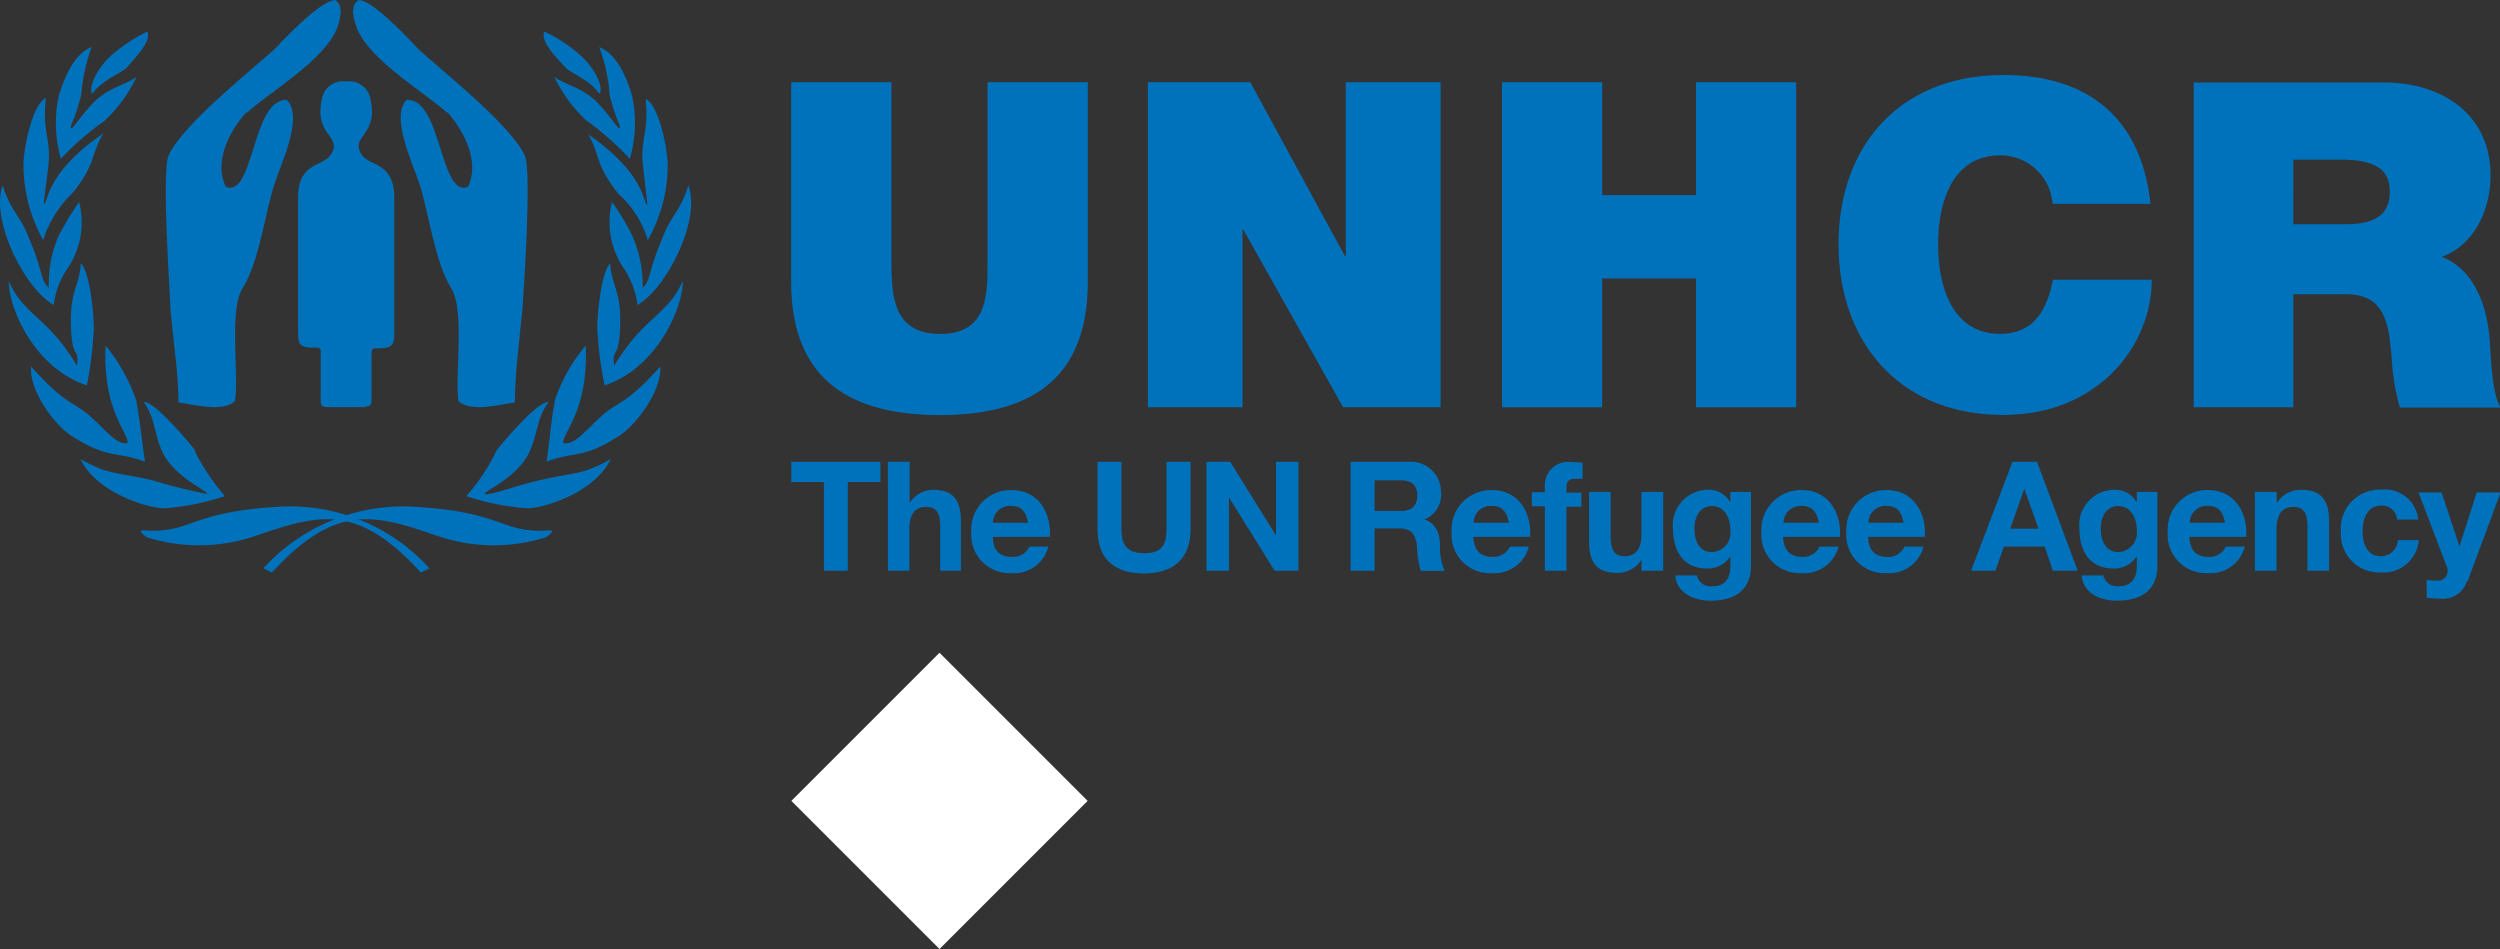 <svg id="Layer_1" data-name="Layer 1" xmlns="http://www.w3.org/2000/svg" viewBox="0 0 176.96 67.18"><rect x="0" y="0" width="176.96" height="67.18" fill="#333333" stroke="none"/><defs><style>.cls-1{fill:#0071bb;}.cls-2{fill:#fff;}</style></defs><path class="cls-1" d="M25.87,28.77c.5,0,.43-.29.43-.82V25.37c0-.54,0-.71.26-.71,1.06,0,1.35-.1,1.35-1V14c0-2.62-1.85-2.18-2.36-3.14-.75-1.29,1.38-1.29.61-4.09a1.51,1.51,0,0,0-1.66-1,1.49,1.49,0,0,0-1.65,1c-.77,2.8,1.36,2.8.62,4.09-.53,1-2.37.52-2.37,3.14v9.61c0,.94.28,1,1.35,1,.3,0,.25.17.25.71V28c0,.53-.06.82.44.82h2.73"/><path class="cls-1" d="M17.46,7.93c-.95,1-2.44,3.35-1.47,5.3C18,14,17.82,7,20.29,7.07c1.22,1.13-.36,4.45-.85,5.91-.61,1.81-1.1,5.59-2.26,7.41-1,1.53-.24,6.32-.55,8-.82.82-3,.24-4,.09,0-1.89-.25-3.38-.55-6.4,0-.61-.67-9.94-.15-11.07C13,8.63,18.83,4.15,19.62,3.29S22.79,0,23.74,0c.67.46.27,1.52.12,2-.95,2.35-5,4.66-6.4,6"/><path class="cls-1" d="M31.66,7.93c.91,1,2.41,3.35,1.46,5.3-2,.76-1.85-6.28-4.33-6.16-1.18,1.13.4,4.45.89,5.91.61,1.81,1.1,5.59,2.25,7.41,1,1.53.25,6.32.52,8,.86.82,3,.24,4,.09,0-1.89.21-3.38.51-6.4.06-.61.71-9.94.19-11.07-1.07-2.34-6.89-6.82-7.68-7.68S26.33,0,25.38,0c-.7.46-.27,1.52-.12,2,.95,2.35,5,4.66,6.4,6"/><path class="cls-1" d="M9,4.76c-.52.5-1.68.83-2.48,1.89-.3-.57.49-2,1.44-2.8a12,12,0,0,1,2.47-1.62C10.73,2.93,9.63,4,9,4.76"/><path class="cls-1" d="M7.37,8.58a19.57,19.57,0,0,0-3.06,2.66,9.15,9.15,0,0,1-.15-4.46c.43-1.4,1.13-3,2.33-3.45a12.84,12.84,0,0,0-.74,3.39c-.52,2.05-.83,2.11-.7,2.38.12,0,.79-1.07,1.62-1.89,1-1,2.19-1.19,3-1.77A10.28,10.28,0,0,1,7.37,8.58"/><path class="cls-1" d="M3.06,17a11,11,0,0,1-1.4-5.5c.06-1.25.67-4.15,1.59-4.57-.28,2.62.43,2.86.15,5,0,.12-.31,2.39-.31,2.51.37-.06,0-2.08,4.22-5-.92,1.59-.49,2.08-2.14,4.19A7.76,7.76,0,0,0,3.06,17"/><path class="cls-1" d="M4.74,19.06a5.88,5.88,0,0,0-.94,2.53C1.69,20.37-.69,15.52.19,13.11c.55,1.83,1.31,2.22,1.86,3.75,1,2.29.8,3,1.41,3.51a8.53,8.53,0,0,1,.67-3.63A21.69,21.69,0,0,1,5.6,14.29a5.8,5.8,0,0,1-.86,4.77"/><path class="cls-1" d="M6.64,23.22a26.85,26.85,0,0,1-.49,4.06C2.51,26.09.62,21.93.62,19.89c1.1,2.5,2.72,2.47,4.83,6,.18-1.34-.37-.33-.43-2.87s.61-2.75.7-4.4c.67.74.92,3.67.92,4.59"/><path class="cls-1" d="M9.66,28.5c.28,1.37.4,3,.61,4.18-2.07-.76-2.6-.18-5.07-1.74-1.13-.61-3.15-3.17-3-5,2.44,2.72,2.87,2.42,4.06,3.42s2,2.2,2.78,2c.06-.73-1.8-2.32-1.56-6.9a12.66,12.66,0,0,1,2.2,4"/><path class="cls-1" d="M13.78,31.92a15.62,15.62,0,0,0,2.14,3.2,17.58,17.58,0,0,1-4.31.86c-1,0-4.7-1-5.92-3.48,2.11,1.13,2.14.85,5,1.47a40.41,40.41,0,0,0,4,1c-.12-.27-1.68-.91-2.75-2.26s-.82-3.05-1.77-4.24c.64-.19,3.14,2.75,3.66,3.42"/><path class="cls-1" d="M40,4.76c.49.5,1.68.83,2.44,1.89.34-.57-.48-2-1.43-2.8a10.39,10.39,0,0,0-2.48-1.62c-.3.7.8,1.77,1.47,2.53"/><path class="cls-1" d="M41.58,8.58a20.58,20.58,0,0,1,3,2.66,9,9,0,0,0,.16-4.46c-.4-1.4-1.14-3-2.33-3.45a11.74,11.74,0,0,1,.74,3.39c.52,2.05.82,2.11.7,2.38-.12,0-.79-1.07-1.62-1.89-1-1-2.17-1.19-3-1.77a10.62,10.62,0,0,0,2.32,3.14"/><path class="cls-1" d="M45.85,17a10.71,10.71,0,0,0,1.41-5.5C47.2,10.29,46.59,7.39,45.7,7c.25,2.62-.46,2.86-.15,5,0,.12.27,2.39.27,2.51-.33-.06,0-2.08-4.18-5,.89,1.59.46,2.08,2.11,4.19A7.08,7.08,0,0,1,45.85,17"/><path class="cls-1" d="M44.2,19.06a6,6,0,0,1,.92,2.53c2.11-1.22,4.52-6.07,3.6-8.48-.52,1.83-1.31,2.22-1.83,3.75-1,2.29-.82,3-1.4,3.51a8.56,8.56,0,0,0-.71-3.63,17.1,17.1,0,0,0-1.46-2.45,5.81,5.81,0,0,0,.88,4.77"/><path class="cls-1" d="M42.28,23.22a25.29,25.29,0,0,0,.52,4.06c3.61-1.19,5.53-5.35,5.53-7.39-1.13,2.5-2.72,2.47-4.86,6-.18-1.34.37-.33.43-2.87s-.61-2.75-.71-4.4c-.66.74-.91,3.67-.91,4.59"/><path class="cls-1" d="M39.26,28.5c-.28,1.37-.37,3-.58,4.18,2-.76,2.56-.18,5-1.74,1.14-.61,3.18-3.17,3.06-5-2.44,2.72-2.9,2.42-4.06,3.42s-2,2.2-2.81,2c-.06-.73,1.8-2.32,1.59-6.9a11.92,11.92,0,0,0-2.23,4"/><path class="cls-1" d="M35.13,31.92A13.33,13.33,0,0,1,33,35.12a17.9,17.9,0,0,0,4.34.86c1,0,4.68-1,5.89-3.48-2.1,1.13-2.13.85-4.94,1.47-2,.45-3.42,1.09-4,1,.12-.27,1.71-.91,2.75-2.26s.82-3.05,1.8-4.24c-.67-.19-3.18,2.75-3.7,3.42"/><path class="cls-1" d="M19.25,40.53l-.61-.3a13.39,13.39,0,0,1,10.54-4.37c6.66.37,6.2,1.93,9.77,1.68.4,0-.3.49-.3.49a12.33,12.33,0,0,1-7.79-.13c-4.28-1.46-7.06-2.35-11.61,2.63"/><path class="cls-1" d="M29.79,40.53l.61-.3a13.3,13.3,0,0,0-10.51-4.37c-6.69.37-6.23,1.93-9.8,1.68-.4,0,.3.49.3.49a12.32,12.32,0,0,0,7.79-.13c4.31-1.46,7.09-2.35,11.61,2.63"/><path class="cls-1" d="M77,19.93c0,6.39-3.45,9.45-10.47,9.45S56,26.32,56,19.93V5.82H63.1V18.36c0,2.35,0,5.28,3.45,5.28s3.35-2.93,3.35-5.28V5.82H77V19.93"/><polygon class="cls-1" points="81.25 5.82 88.5 5.82 95.2 18.13 95.26 18.13 95.26 5.82 101.97 5.82 101.97 28.83 95.07 28.83 88.01 16.26 87.95 16.26 87.95 28.83 81.25 28.83 81.25 5.82"/><polygon class="cls-1" points="106.32 5.82 113.41 5.82 113.41 13.81 120.05 13.81 120.05 5.82 127.14 5.82 127.14 28.83 120.05 28.83 120.05 19.71 113.41 19.71 113.41 28.83 106.32 28.83 106.32 5.82"/><path class="cls-1" d="M145.28,14.39A3.69,3.69,0,0,0,141.57,11c-3.32,0-4.38,3.22-4.38,6.31s1.06,6.32,4.38,6.32c2.39,0,3.32-1.67,3.74-3.83h7c0,4.64-3.77,9.57-10.5,9.57-7.45,0-11.67-5.26-11.67-12.06,0-7.25,4.58-12,11.67-12,6.31,0,9.8,3.35,10.41,9.12h-6.9"/><path class="cls-1" d="M162.33,11.3h3.32c2.71,0,3.51.84,3.51,2.29,0,2.06-1.81,2.28-3.13,2.28h-3.7Zm-7.09,17.53h7.09v-8h3.77c2.8,0,3,2.28,3.19,4.48a15.86,15.86,0,0,0,.58,3.54H177c-.65-1.06-.68-3.8-.78-4.93-.25-2.87-1.44-5-3.38-5.74,2.35-.87,3.45-3.38,3.45-5.77,0-4.35-3.48-6.57-7.51-6.57h-13.5v23"/><polygon class="cls-1" points="58.32 34.12 56.01 34.12 56.01 32.69 62.32 32.69 62.32 34.12 60.01 34.12 60.01 40.4 58.32 40.4 58.32 34.12"/><path class="cls-1" d="M62.85,32.69h1.54V35.6h0a2,2,0,0,1,1.63-.93c1.63,0,2,.92,2,2.3V40.4H66.55V37.25c0-.92-.26-1.37-1-1.37s-1.18.46-1.18,1.6V40.4H62.85V32.69"/><path class="cls-1" d="M70.28,38c0,1,.52,1.42,1.37,1.42a1.26,1.26,0,0,0,1.21-.73h1.35a2.51,2.51,0,0,1-2.61,1.88,2.72,2.72,0,0,1-2.85-2.93,2.79,2.79,0,0,1,2.85-2.95c1.9,0,2.82,1.6,2.71,3.31Zm2.49-1c-.14-.78-.47-1.19-1.22-1.19A1.21,1.21,0,0,0,70.28,37h2.49"/><path class="cls-1" d="M84.27,37.49c0,2.08-1.24,3.1-3.3,3.1s-3.28-1-3.28-3.1v-4.8h1.69v4.8c0,.84.22,1.67,1.59,1.67,1.21,0,1.6-.53,1.6-1.67v-4.8h1.7v4.8"/><polygon class="cls-1" points="85.4 32.69 87.08 32.69 90.3 37.87 90.32 37.87 90.32 32.69 91.91 32.69 91.91 40.4 90.22 40.4 87.01 35.24 86.99 35.24 86.99 40.4 85.4 40.4 85.4 32.69"/><path class="cls-1" d="M97.3,34h1.86c.75,0,1.16.33,1.16,1.07s-.41,1.1-1.16,1.1H97.3ZM95.6,40.4h1.7v-3H99c.86,0,1.17.36,1.29,1.16a8.39,8.39,0,0,0,.27,1.85h1.7a4.06,4.06,0,0,1-.33-1.82c0-.78-.29-1.59-1.12-1.81v0A1.89,1.89,0,0,0,102,34.82a2.12,2.12,0,0,0-2.26-2.13H95.6V40.4"/><path class="cls-1" d="M104.31,37a1.21,1.21,0,0,1,1.27-1.19c.75,0,1.08.41,1.22,1.19Zm4,1c.11-1.71-.81-3.31-2.71-3.31a2.8,2.8,0,0,0-2.85,2.95,2.72,2.72,0,0,0,2.85,2.93,2.51,2.51,0,0,0,2.62-1.88h-1.35a1.27,1.27,0,0,1-1.21.73c-.85,0-1.33-.44-1.37-1.42h4"/><path class="cls-1" d="M109.35,35.84h-.92v-1h.92v-.43a1.64,1.64,0,0,1,1.86-1.7c.27,0,.55,0,.81.05v1.14a5,5,0,0,0-.56,0c-.41,0-.58.17-.58.64v.33h1.06v1h-1.06V40.4h-1.53V35.84"/><path class="cls-1" d="M117.65,40.4h-1.46v-.78h0a2,2,0,0,1-1.71.93c-1.63,0-2-.92-2-2.3V34.82h1.53V38c0,.92.27,1.37,1,1.37s1.18-.46,1.18-1.59V34.82h1.54V40.4"/><path class="cls-1" d="M121.18,39.08c-.94,0-1.24-.87-1.24-1.67s.37-1.59,1.24-1.59,1.3.81,1.3,1.72a1.37,1.37,0,0,1-1.3,1.54m2.76-4.26h-1.46v.75h0a1.72,1.72,0,0,0-1.66-.9,2.5,2.5,0,0,0-2.4,2.76c0,1.54.72,2.81,2.39,2.81a1.88,1.88,0,0,0,1.67-.86h0v.73c0,.8-.37,1.38-1.22,1.38a1,1,0,0,1-1.15-.76h-1.52c.07,1.27,1.36,1.79,2.46,1.79,2.57,0,2.89-1.56,2.89-2.47V34.82"/><path class="cls-1" d="M126.24,37a1.22,1.22,0,0,1,1.28-1.19c.74,0,1.08.41,1.22,1.19Zm4,1c.11-1.71-.81-3.31-2.71-3.31a2.8,2.8,0,0,0-2.85,2.95,2.72,2.72,0,0,0,2.85,2.93,2.51,2.51,0,0,0,2.61-1.88h-1.35a1.25,1.25,0,0,1-1.21.73c-.85,0-1.32-.44-1.37-1.42h4"/><path class="cls-1" d="M132.25,37a1.21,1.21,0,0,1,1.27-1.19c.75,0,1.08.41,1.22,1.19Zm4,1c.11-1.71-.81-3.31-2.71-3.31a2.8,2.8,0,0,0-2.85,2.95,2.72,2.72,0,0,0,2.85,2.93,2.52,2.52,0,0,0,2.62-1.88h-1.35a1.27,1.27,0,0,1-1.21.73c-.86,0-1.33-.44-1.37-1.42h4"/><path class="cls-1" d="M143.29,34.59h0l1,2.83h-2Zm-3.77,5.81h1.72l.61-1.71h2.88l.58,1.71h1.76l-2.88-7.71h-1.74Z"/><path class="cls-1" d="M149.94,39.08c-.93,0-1.24-.87-1.24-1.67s.38-1.59,1.24-1.59,1.31.81,1.31,1.72a1.37,1.37,0,0,1-1.31,1.54m2.77-4.26h-1.46v.75h0a1.74,1.74,0,0,0-1.66-.9,2.49,2.49,0,0,0-2.4,2.76c0,1.54.71,2.81,2.38,2.81a1.89,1.89,0,0,0,1.68-.86h0v.73c0,.8-.38,1.38-1.23,1.38a1,1,0,0,1-1.14-.76h-1.53c.08,1.27,1.36,1.79,2.47,1.79,2.56,0,2.89-1.56,2.89-2.47V34.82"/><path class="cls-1" d="M155,37a1.21,1.21,0,0,1,1.27-1.19c.75,0,1.08.41,1.22,1.19Zm4,1c.1-1.71-.81-3.31-2.71-3.31a2.79,2.79,0,0,0-2.85,2.95,2.72,2.72,0,0,0,2.85,2.93,2.51,2.51,0,0,0,2.61-1.88h-1.35a1.26,1.26,0,0,1-1.21.73c-.85,0-1.33-.44-1.37-1.42h4"/><path class="cls-1" d="M159.71,34.82h1.45v.78h0a2,2,0,0,1,1.7-.93c1.63,0,2,.92,2,2.3V40.4h-1.53V37.25c0-.92-.27-1.37-1-1.37s-1.19.46-1.19,1.6V40.4h-1.53V34.82"/><path class="cls-1" d="M169.67,36.79a1.05,1.05,0,0,0-1.13-1c-1,0-1.31,1-1.31,1.82s.31,1.76,1.27,1.76a1.19,1.19,0,0,0,1.23-1.14h1.48a2.5,2.5,0,0,1-2.69,2.29,2.7,2.7,0,0,1-2.82-2.86,2.75,2.75,0,0,1,2.85-3,2.36,2.36,0,0,1,2.62,2.12h-1.5"/><path class="cls-1" d="M174.63,41.1a1.76,1.76,0,0,1-1.92,1.27,7.3,7.3,0,0,1-.94-.06V41.05a6.55,6.55,0,0,0,.89.05.71.71,0,0,0,.53-1l-2-5.24h1.64l1.26,3.82h0l1.22-3.82H177l-2.33,6.28"/><rect class="cls-2" x="59.08" y="49.28" width="14.83" height="14.83" transform="translate(153.61 49.76) rotate(135)"/></svg>